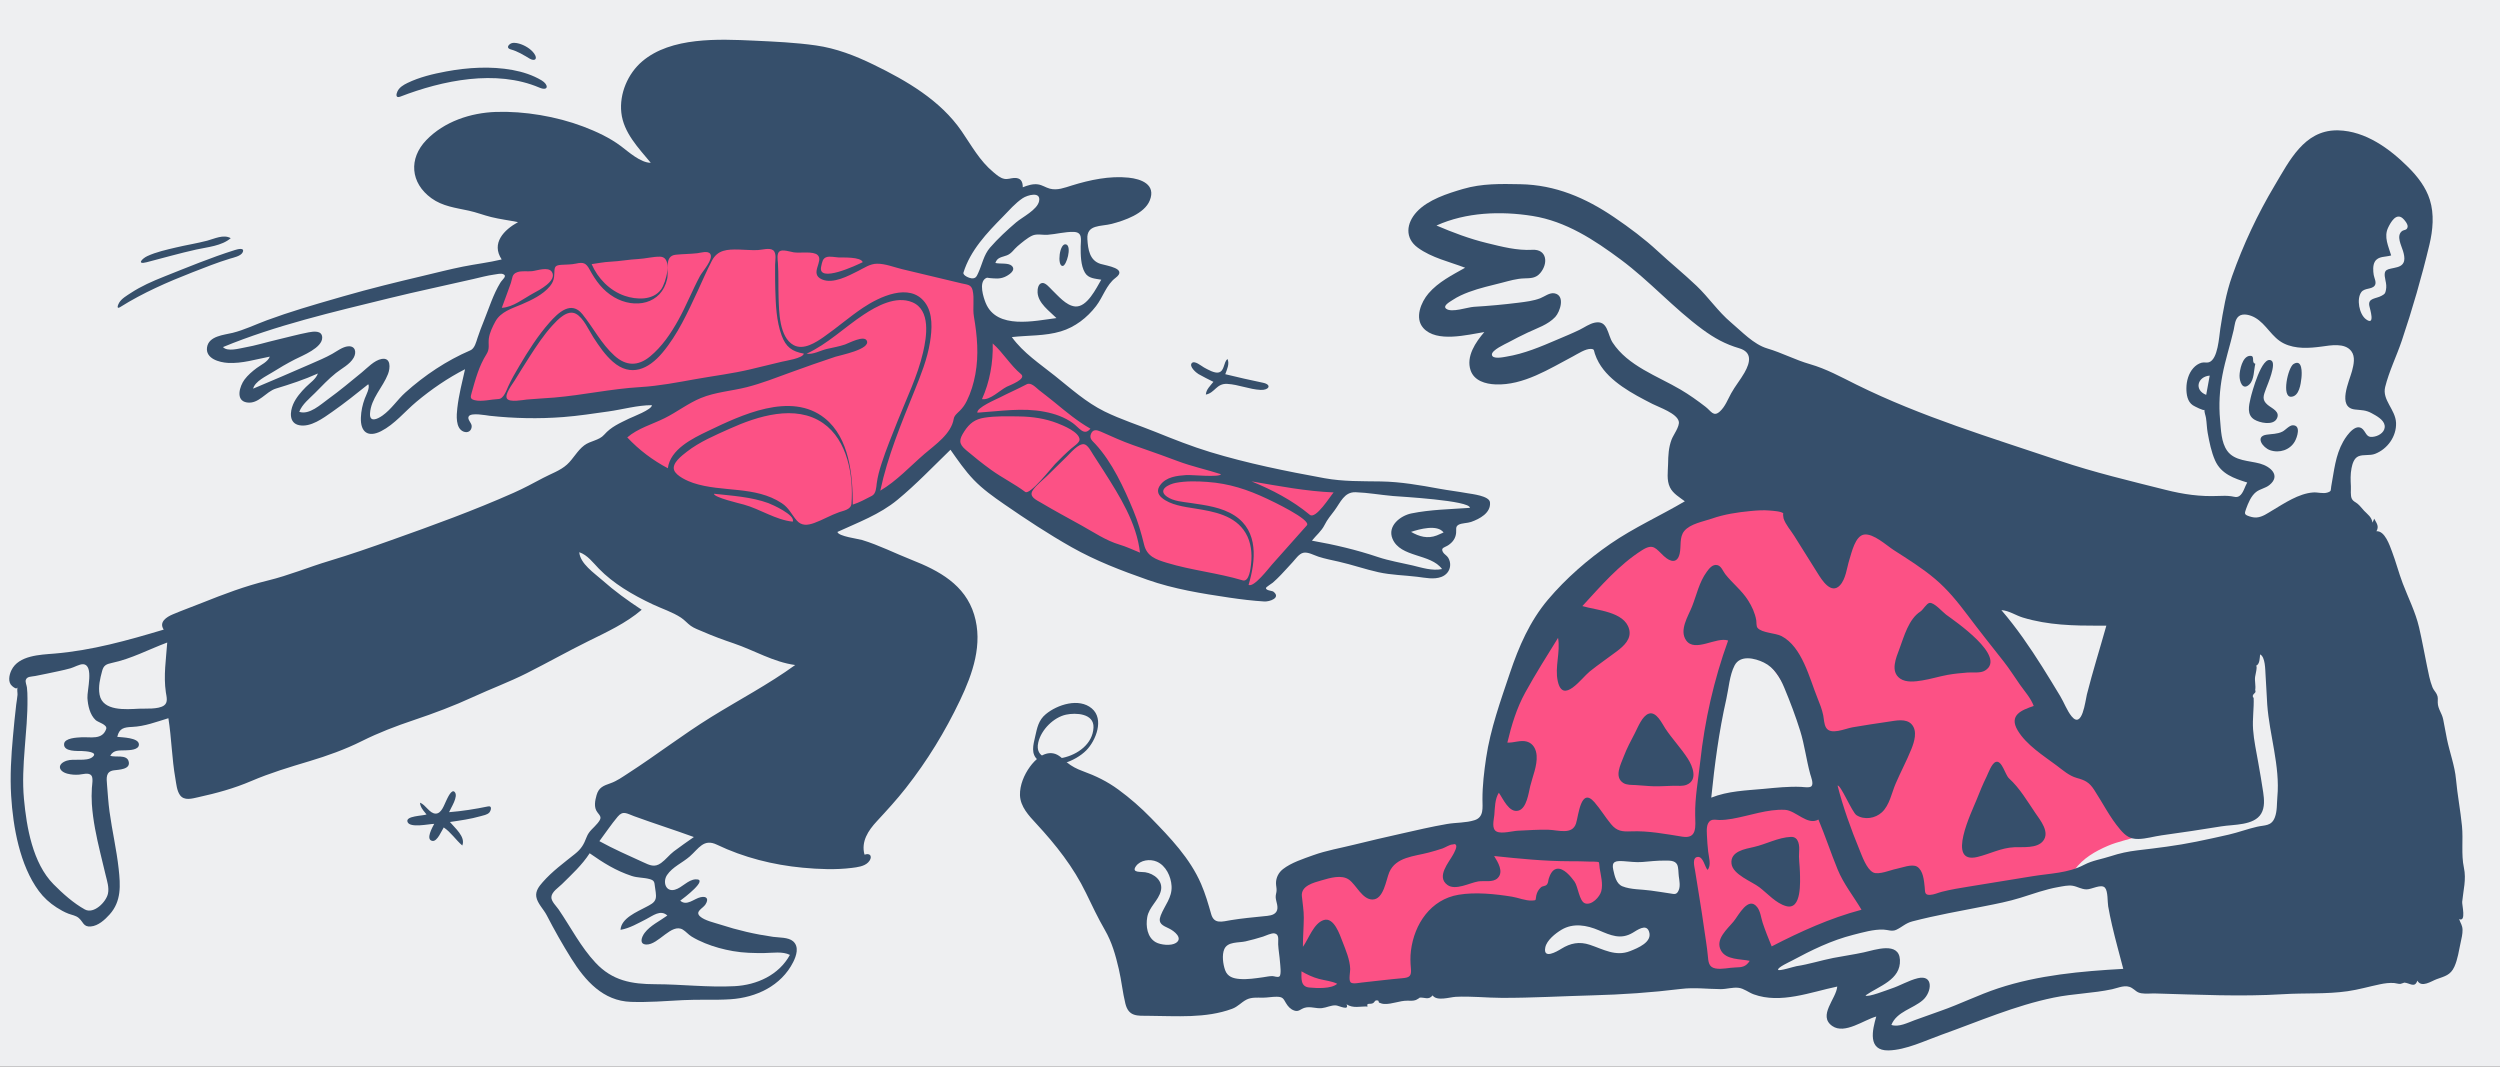 ﻿<?xml version="1.0" encoding="utf-8"?>
<svg id="SvgjsSvg1001" width="216" height="92.16" xmlns="http://www.w3.org/2000/svg" version="1.1" xmlns:xlink="http://www.w3.org/1999/xlink" xmlns:svgjs="http://svgjs.com/svgjs" viewBox="37.44 112.32 216 92.16">
  <rect x="37.44" y="112.32" width="216" height="92.16" fill="#333333" stroke="none"/>
  <defs id="SvgjsDefs1002"></defs>
  <g id="SvgjsG1008">
    <svg xmlns="http://www.w3.org/2000/svg" width="288" height="288" viewBox="0 0 3871 2367">
      <g fill="none" fill-rule="evenodd">
        <rect width="3871" height="2367" fill="#eeeff1" class="colorEDFFFB svgShape"></rect>
        <g transform="translate(424 627)" fill="#364f6b" class="color000 svgShape">
          <g transform="translate(0 .5)" fill="#364f6b" class="color000 svgShape">
            <path fill="#fc5185" d="M618.797,607.263 C627.833,572.117 636.348,536.207 649.755,502.431 C658.147,481.295 667.037,460.35 675.943,439.427 C677.178,436.523 677.7,433.723 680.104,432.277 C683.312,430.345 689.953,430.387 693.574,429.723 C745.014,420.285 796.99,413.081 849.137,409.029 C908.646,404.405 966.661,406.52 1025.544,416.221 C1075.902,424.517 1125.762,435.951 1175.078,449.044 C1182.328,450.967 1189.568,452.933 1196.792,454.953 C1200.158,455.895 1205.746,456.375 1208.68,458.34 C1214.953,462.539 1217.081,479.748 1219.431,487.039 C1222.581,496.81 1224.415,510.235 1230.487,518.548 C1239.528,530.922 1253.289,541.657 1264.495,551.943 C1303.605,587.846 1346.477,620.596 1396.987,638.346 C1475.128,665.805 1557.529,683.016 1638.476,700.031 C1640.361,700.427 1642.245,700.821 1644.129,701.212 C1623.174,724.425 1602.218,747.639 1581.263,770.853 C1569.448,783.939 1557.636,797.025 1545.823,810.111 C1539.749,816.84 1540.414,818.04 1531.824,816.166 C1488.78,806.771 1445.813,796.529 1403.55,784.044 C1382.831,777.925 1361.756,771.572 1342.479,761.66 C1315.948,748.017 1291.044,731.154 1266.806,713.833 C1245.139,698.348 1223.982,682.15 1203.206,665.492 C1199.109,662.209 1184.33,646.379 1179.537,647.411 C1175.403,648.301 1168.246,657.711 1165.219,660.452 C1157.212,667.703 1149.173,674.919 1141.084,682.076 C1128.211,693.463 1115.063,707.412 1100.026,715.982 C1084.181,725.016 1066.02,731.17 1049.296,738.363 C1039.967,742.374 1030.629,746.371 1021.289,750.357 C1018.849,751.397 1015.445,753.661 1012.815,753.718 C1005.029,753.882 993.725,747.553 986.504,745.087 C967.954,738.752 949.541,732.016 931.318,724.793 C892.408,709.371 849.646,692.615 817.623,664.862 C812.036,660.022 806.577,654.603 802.879,648.135 C801.598,645.892 799.691,642.769 799.56,640.122 C799.351,635.901 801.724,635.071 805.252,632.433 C823.467,618.814 843.106,606.945 862.421,594.977 C866.959,592.166 871.507,589.366 876.069,586.595 L650.385,604.725 C639.856,605.571 629.326,606.416 618.797,607.263" class="colorFF5678 svgShape"></path>
            <path fill="#364f6b" d="M954.856,177.397 C978.7,178.485 1003.144,179.593 1026.78,182.951 C1050.34,186.296 1072.327,194.852 1093.622,205.212 C1132.016,223.891 1171.26,246.597 1195.954,282.528 C1207.501,299.327 1216.919,316.917 1232.856,330.141 C1236.585,333.234 1240.649,336.951 1245.596,337.897 C1249.531,338.649 1253.001,337.056 1256.854,336.866 C1264.207,336.501 1266.993,340.379 1266.993,347.686 C1272.513,345.483 1278.523,343.488 1284.542,344.298 C1289.575,344.976 1293.576,348.011 1298.408,349.288 C1307.127,351.591 1315.662,348.146 1323.954,345.579 C1344.897,339.097 1367.903,334.188 1389.908,336.501 C1404.402,338.025 1421.965,344.312 1414.459,362.988 C1408.236,378.48 1384.961,386.321 1370.26,390.175 C1357.755,393.454 1340.942,390.528 1341.999,407.787 C1342.736,419.834 1344.559,432.757 1357.359,436.666 C1364.377,438.809 1389.242,442.002 1374.721,452.872 C1364,460.899 1360.256,475.028 1352.1,485.639 C1341.705,499.164 1327.613,510.099 1311.139,515.035 C1292.707,520.559 1273.201,519.499 1254.267,521.642 C1267.604,540.052 1286.858,552.714 1304.385,566.713 C1322.812,581.434 1340.591,597.52 1361.919,608.014 C1381.035,617.419 1401.688,623.95 1421.432,631.925 C1442.168,640.302 1463.052,648.581 1484.455,655.107 C1527.631,668.269 1573.047,677.463 1617.435,685.537 C1639.341,689.522 1660.819,688.937 1682.945,689.292 C1705.643,689.657 1728.326,693.638 1750.607,697.727 C1761.408,699.711 1772.313,700.961 1783.113,702.937 C1788.296,703.884 1808.811,705.974 1809.546,713.567 C1810.744,725.933 1797.373,732.865 1787.582,736.314 C1783.4,737.788 1776.666,737.573 1773.045,739.598 C1769.128,741.79 1770.657,745.016 1770.209,749.258 C1769.555,755.424 1766.257,759.861 1761.201,763.282 C1757.042,766.096 1752.028,765.985 1754.896,771.314 C1756.217,773.772 1759.525,775.319 1761.05,777.912 C1762.793,780.868 1763.596,784.111 1763.241,787.513 C1762.622,793.47 1758.688,798.015 1753.201,800.122 C1744.43,803.489 1734.137,801.106 1725.153,800.013 C1710.12,798.185 1694.867,798.001 1680.035,794.712 C1664.571,791.282 1649.523,785.996 1634.042,782.483 C1626.103,780.683 1618.148,779.173 1610.39,776.675 C1605.342,775.051 1598.046,770.833 1592.67,772.154 C1587.634,773.391 1583.698,779.474 1580.405,783.004 C1575.861,787.875 1571.461,792.878 1566.844,797.679 C1563.785,800.86 1560.646,803.975 1557.305,806.862 C1556.219,807.799 1549.511,811.902 1549.417,813.004 C1549.156,816.115 1556.478,816.061 1558.047,817.298 C1567.16,824.504 1553.466,829.063 1547.557,828.701 C1533.937,827.871 1520.247,826.199 1506.757,824.197 C1474.636,819.431 1442.608,814.285 1411.897,803.524 C1381.519,792.878 1351.877,781.555 1323.781,765.687 C1296.812,750.459 1270.727,733.241 1245.252,715.642 C1232.891,707.101 1220.445,698.253 1210.007,687.374 C1199.8,676.733 1191.479,664.517 1183.014,652.495 C1162.743,672.079 1143.234,692.673 1121.459,710.626 C1100.745,727.704 1075.843,736.828 1051.75,747.919 C1052.53,752.959 1076.079,755.978 1080.38,757.287 C1100.024,763.266 1118.873,772.86 1137.979,780.384 C1169.762,792.901 1199.92,809.19 1210.505,843.953 C1220.912,878.131 1208.841,912.536 1194.12,943.412 C1176.743,979.861 1156.106,1013.621 1131.155,1045.397 C1120.542,1058.915 1109.11,1071.36 1097.463,1083.947 C1087.526,1094.688 1079.007,1107.411 1083.171,1122.676 C1091.168,1120.177 1092.634,1126.417 1087.405,1131.701 C1082.758,1136.397 1074.725,1137.308 1068.521,1138.087 C1049.709,1140.446 1030.278,1139.612 1011.446,1137.858 C977.157,1134.664 942.792,1126.007 911.749,1111.112 C896.304,1103.701 890.715,1115.651 880.094,1124.906 C871.736,1132.185 860.229,1136.905 853.877,1146.326 C848.653,1154.077 852.063,1166.322 862.916,1163.418 C871.361,1161.158 878.145,1151.735 887.089,1151.372 C902.964,1150.728 873.012,1173.382 869.18,1176.148 C876.766,1182.935 885.368,1173.628 893.019,1172.075 C900.356,1170.584 902.405,1174.384 898.495,1180.501 C895.447,1185.271 885.87,1188.649 892.239,1194.452 C897.517,1199.258 909.217,1201.789 915.697,1203.896 C935.911,1210.47 956.021,1215.146 977.065,1218.149 C983.862,1219.118 994.756,1218.498 1000.266,1223.317 C1007.533,1229.673 1004.029,1240.206 1000.351,1247.488 C986.418,1275.069 957.448,1288.628 927.695,1290.613 C909.373,1291.834 890.878,1290.651 872.495,1291.641 C852.352,1292.725 832.164,1294.335 811.976,1293.669 C779.518,1292.6 758.87,1269.135 742.689,1243.332 C732.409,1226.937 722.935,1210.067 714.035,1192.888 C710.56,1186.178 703.279,1179.225 702.041,1171.684 C700.924,1164.895 705.254,1159.45 709.461,1154.647 C720.533,1142.008 733.853,1132.36 746.868,1121.915 C754.299,1115.953 757.156,1111.015 760.464,1102.336 C763.25,1095.031 768.606,1091.907 773.322,1086.078 C778.508,1079.665 776.879,1078.53 772.834,1073.29 C768.601,1067.802 770.264,1059.716 772.042,1053.507 C774.591,1044.598 780.061,1042.636 788.229,1039.765 C795.677,1037.15 801.991,1032.558 808.595,1028.298 C841.215,1007.258 871.95,983.45 904.973,962.996 C937.554,942.817 971.604,924.992 1002.699,902.475 C977.449,899.08 955.188,885.442 931.368,877.366 C919.145,873.222 907.038,868.796 895.211,863.609 C890.694,861.629 885.432,859.868 881.403,856.956 C877.354,854.029 874.243,850.179 870,847.41 C859.93,840.838 847.958,837.097 837.129,831.974 C825.433,826.441 813.89,820.394 803.023,813.353 C792.877,806.779 783.136,799.266 774.7,790.583 C767.98,783.666 761.445,774.652 751.93,771.475 C752.928,784.728 769.343,795.703 778.339,803.679 C792.936,816.622 808.111,827.62 824.428,838.309 C806.127,853.993 783.819,864.206 762.387,874.8 C738.289,886.71 714.866,899.913 690.864,912.008 C670.533,922.254 649.143,930.15 628.477,939.669 C606.181,949.941 583.233,958.555 559.97,966.369 C538.917,973.441 519.098,980.982 499.233,990.908 C479.922,1000.559 459.26,1007.939 438.601,1014.133 C415.39,1021.091 393.246,1027.71 370.922,1037.251 C350.793,1045.852 330.581,1051.35 309.277,1056.027 C302.241,1057.571 293.205,1060.406 288.276,1053.592 C284.541,1048.427 283.979,1040.464 282.907,1034.39 C278.8,1011.148 278.474,987.534 274.781,964.255 C260.758,968.488 247.476,973.695 232.682,974.366 C223.382,974.788 217.73,975.748 215.413,985.904 C220.793,986.512 240.016,986.778 240.535,994.4 C241.005,1001.275 229.374,1001.346 225.249,1001.535 C217.869,1001.87 211.18,1000.66 207.24,1007.886 C213.044,1010.03 225.912,1006.122 228.481,1013.929 C231.793,1024 216.755,1023.976 211.344,1024.787 C201.904,1026.202 202.874,1033.617 203.52,1041.543 C204.371,1051.973 205.016,1062.416 206.424,1072.792 C209.433,1094.963 214.586,1116.799 217.026,1139.052 C219.136,1158.293 220.319,1176.774 206.569,1192.107 C201.041,1198.273 193.355,1205.369 184.667,1206.102 C175.85,1206.846 176.01,1200.67 170.522,1196.123 C167.158,1193.338 162.703,1192.769 158.741,1191.266 C153.922,1189.44 149.246,1186.764 144.915,1183.992 C136.935,1178.882 129.959,1172.54 124.316,1164.918 C102.248,1135.093 94.359,1090.535 92.173,1054.373 C90.782,1031.379 92.169,1008.353 94.279,985.448 C95.415,973.111 96.558,960.768 98.051,948.469 C98.513,944.659 99.286,940.842 99.573,937.02 C99.737,934.832 98.682,930.409 99.799,928.311 C98.372,930.987 95.846,929.008 93.337,926.902 C88.157,922.55 89.752,914.194 92.522,908.475 C100.87,891.232 125.886,890.561 142.161,889.221 C185.907,885.617 227.468,873.885 269.349,861.352 C263.438,852.5 272.735,846.656 279.941,843.614 C291.054,838.923 302.529,834.798 313.746,830.318 C339.075,820.2 363.877,810.767 390.401,804.311 C414.427,798.465 437.674,788.758 461.378,781.643 C485.869,774.29 509.917,765.888 534.006,757.325 C581.716,740.365 629.47,723.036 675.771,702.463 C687.475,697.262 698.655,691.233 709.949,685.217 C719.125,680.331 729.893,676.747 737.672,669.689 C745.099,662.949 749.547,653.576 757.621,647.455 C764.891,641.943 774.838,641.867 780.862,635.019 C789.007,625.763 798.732,621.695 809.79,616.266 C813.342,614.522 836.727,605.712 836.252,600.711 C819.54,600.711 802.385,605.684 785.858,608 C768.378,610.449 750.912,613.173 733.304,614.527 C704.771,616.72 676.253,616.127 647.842,613.035 C643.597,612.573 626.565,609.076 623.628,613.63 C621.39,617.101 626.954,621.233 627.009,624.962 C627.092,630.434 622.682,633.369 617.688,631.469 C607.966,627.771 609.391,612.101 610.299,604.148 C612.037,588.937 615.903,573.865 619.282,558.961 C599.224,569.173 580.177,582.283 562.905,596.692 C549.525,607.851 537.444,622.983 521.743,630.939 C506.669,638.581 497.706,632.062 498.323,615.24 C498.607,607.533 500.168,600.219 502.837,593.041 C504.097,589.649 509.277,580.05 506.851,576.437 C493.073,587.425 479.387,598.442 464.925,608.529 C454.701,615.66 439.879,626.781 426.53,623.952 C414.742,621.453 415.895,608.477 419.632,599.736 C422.873,592.154 428.697,585.417 434.47,579.626 C439.243,574.84 446.029,570.551 448.418,563.916 C432.585,571.034 416.282,576.42 399.695,581.421 C387.899,584.978 379.654,599.748 365.937,597.565 C352.206,595.381 357.674,578.409 363.154,571.028 C366.99,565.866 372.295,561.319 377.442,557.503 C382.46,553.781 390.095,550.538 392.565,544.344 C376.524,547.356 360.396,552.591 343.89,551.626 C334.088,551.052 317.725,546.771 319.66,533.592 C321.619,520.246 339.386,519.224 349.377,516.735 C362.999,513.34 376.034,506.967 389.179,502.106 C415.694,492.299 442.727,484.434 469.857,476.617 L478.427,474.148 C509.05,465.32 539.846,457.802 570.849,450.468 C586.173,446.843 601.443,442.889 616.887,439.797 C631.829,436.804 647.01,435.071 661.838,431.495 C649.341,412.628 664.473,397.124 680.813,388.146 C670.45,386.05 659.911,384.789 649.637,382.248 C640.863,380.079 632.406,376.746 623.568,374.827 C608.377,371.528 593.206,369.794 580.239,360.385 C555.733,342.605 553.649,314.31 574.298,292.9 C595.136,271.291 625.721,261.173 655.155,260.168 C688.101,259.043 725.586,265.431 756.414,277.098 C771.558,282.83 787.326,290.117 800.308,299.879 C809.138,306.519 823.102,319.241 834.955,319.241 C820.759,302.07 803.338,284.313 800.775,261.057 C798.347,239.039 808.332,215.636 825.087,201.395 C858.565,172.947 913.812,175.522 954.856,177.397 Z M763.991,1121.076 C755.253,1134.669 743.168,1145.706 731.758,1156.987 C727.822,1160.878 719.923,1165.829 719.542,1171.924 C719.234,1176.9 725.338,1182.498 728.004,1186.408 C742.099,1207.09 753.706,1229.932 770.924,1248.3 C790.386,1269.058 812.596,1273.093 840.155,1273.152 C870.753,1273.22 901.759,1277.048 932.304,1275.434 C958.179,1274.068 983.684,1262.543 996.551,1239.117 C988.168,1234.796 976.241,1236.856 967.157,1236.953 C954.769,1237.083 942.678,1236.859 930.441,1234.706 C919.349,1232.753 908.387,1229.823 897.955,1225.545 C892.557,1223.33 887.218,1220.799 882.248,1217.723 C878.608,1215.472 875.872,1212.025 872.296,1209.816 C859.11,1201.671 843.881,1227.567 829.786,1227.069 C821.153,1226.766 824.278,1218.272 827.871,1213.521 C834.356,1204.941 845.667,1199.646 854.208,1193.391 C846.257,1186.07 837.272,1193.748 829.702,1197.573 C820.236,1202.356 810.403,1208.227 799.827,1210.024 C800.619,1196.391 819.159,1189.084 829.387,1183.538 C833.939,1181.071 839.643,1178.782 840.764,1173.354 C841.606,1169.273 840.163,1163.469 839.736,1159.347 C839.195,1154.107 838.793,1152.434 833.215,1150.956 C826.451,1149.163 819.638,1149.682 812.861,1147.445 C794.315,1141.319 779.887,1132.225 763.991,1121.076 Z M161.237,906.243 C156.708,907.499 152.132,908.586 147.532,909.557 C138.427,911.478 129.31,913.474 120.174,915.217 C115.592,916.091 110.503,915.537 109.153,919.911 C108.459,922.154 110.206,926.185 110.505,928.514 C111.043,932.714 111.078,936.973 111.128,941.205 C111.606,980.183 103.459,1018.938 107.046,1057.913 C110.076,1090.853 117.167,1132.507 141.359,1157.039 C151.8,1167.627 164.646,1179.127 177.794,1186.363 C188.1,1192.034 202.498,1177.801 204.603,1167.947 C206.111,1160.885 203.595,1153.434 201.957,1146.626 C199.857,1137.904 197.73,1129.186 195.65,1120.459 C191.209,1101.832 187.172,1083.03 185.896,1063.881 C185.477,1057.59 185.567,1051.529 185.922,1045.266 C186.114,1041.864 187.716,1033.667 185.337,1030.754 C182.26,1026.986 175.231,1029.448 171.069,1029.769 C166.506,1030.123 162.051,1029.85 157.593,1028.686 C146.98,1025.911 145.121,1017.474 156.708,1013.566 C164.799,1010.838 179.587,1014.791 186.384,1009.54 C194.371,1003.37 178.23,1002.524 174.461,1002.363 C169.442,1002.15 152.795,1003.464 153.646,994.106 C154.274,987.171 168.604,986.709 173.618,986.414 C184.329,985.785 197.882,989.797 202.511,976.88 C204.367,971.705 193.195,969.077 190.392,966.511 C183.58,960.274 181.346,949.581 180.761,940.819 C180.185,932.205 188.663,902.34 175.746,901.55 C171.779,901.308 165.186,905.147 161.237,906.243 Z M796.548,1078.596 C788.946,1087.65 782.375,1097.567 775.295,1107.03 C791.901,1116.196 808.887,1123.567 826.059,1131.449 C833.868,1135.033 839.342,1137.875 846.899,1132.44 C852.321,1128.542 856.386,1123.002 861.677,1118.947 C869.281,1113.124 877.228,1107.786 885.023,1102.234 C862.021,1093.84 838.668,1086.474 815.673,1078.062 C807.074,1074.915 802.757,1071.198 796.548,1078.596 Z M607.151,1049.837 C612.069,1054.825 602.6,1068.647 600.735,1073.377 C615.987,1072.167 631.111,1069.762 646.088,1066.666 C651.189,1065.613 649.308,1071.824 647.4,1073.871 C645.041,1076.407 640.32,1077.174 637.165,1078.078 C625.556,1081.405 613.649,1083.008 601.736,1084.784 C607.188,1091.493 620.305,1101.989 616.082,1112.078 C608.463,1105.513 602.985,1096.773 594.558,1091.095 C592.123,1094.729 587.072,1107.546 581.536,1106.761 C572.845,1105.528 581.65,1090.551 583.467,1086.945 C577.614,1086.945 555.624,1092.081 552.556,1084.876 C549.416,1077.505 570.637,1077.743 574.561,1076.002 L573.829,1075.109 L573.095,1074.224 C570.161,1070.687 567.344,1067.2 566.947,1062.344 C573.509,1064.605 577.891,1074.889 585.102,1075.037 C591.941,1075.179 594.993,1064.902 597.43,1060.035 C598.815,1057.268 603.52,1046.153 607.151,1049.837 Z M1347.138,952.9 C1361.843,965.305 1351.854,990.324 1340.727,1001.572 C1328.261,1014.173 1300.509,1025.748 1284.709,1012.903 C1276.059,1005.873 1279.18,995.147 1281.312,985.796 C1283.678,975.403 1285.152,966.643 1293.757,959.512 C1307.144,948.417 1332.221,940.316 1347.138,952.9 Z M1317.291,960.108 C1302.946,963.159 1288.409,977.494 1284.999,992.269 C1280.527,1011.643 1300.636,1013.059 1313.883,1010.147 C1330.548,1006.485 1348.253,994.262 1349.103,975.091 C1349.835,958.546 1328.437,957.738 1317.291,960.108 Z M273.422,876.347 C251.94,884.343 231.748,895.285 209.21,900.03 C202.331,901.477 199.507,903.062 197.806,909.47 C195.424,918.44 193.166,927.531 194.867,936.902 C198.398,956.359 225.47,953.975 240.504,953.213 C248.222,952.82 263.066,954.231 269.762,949.414 C274.654,945.897 272.601,939.3 271.839,934.165 C268.988,914.966 272.098,895.533 273.422,876.347 Z M1444.632,690.928 C1436.723,692.419 1423.05,698.867 1434.389,706.95 C1441.954,712.34 1453.213,712.995 1462.1,714.326 C1479.461,716.928 1497.993,719.175 1513.058,728.97 C1540.973,747.119 1537.553,781.369 1529.204,809.399 C1535.217,812.941 1552.882,789.78 1556.21,786.014 C1569.707,770.735 1583.26,755.503 1596.867,740.321 C1602.692,733.828 1554.947,711.401 1550.656,709.381 C1527.975,698.709 1506.804,691.681 1481.363,689.85 C1469.299,688.981 1456.572,688.677 1444.632,690.928 Z M1346.159,634.118 C1343.99,639.583 1347.788,642.06 1351.275,645.836 C1370.78,666.938 1384.513,696.807 1395.373,723.004 C1400.788,736.068 1404.58,749.24 1407.933,762.927 C1411.224,776.356 1421.673,779.945 1434.194,783.757 C1463.035,792.538 1493.395,795.478 1522.338,804.151 C1530.092,806.475 1531.613,789.423 1532.1,785.098 C1533.485,772.794 1532.198,759.953 1525.734,749.108 C1513.514,728.605 1489.017,724.247 1467.164,720.754 C1454.668,718.758 1438.203,716.696 1428.313,708.151 C1423.35,703.861 1422.647,698.941 1426.518,693.613 C1433.576,683.893 1446.005,682.645 1457.109,681.852 C1462.517,681.466 1496.004,684.852 1497.097,680.888 C1480.425,675.455 1463.311,671.871 1446.882,665.656 C1434.066,660.807 1421.148,656.228 1408.216,651.69 L1395.282,647.156 C1382.13,642.543 1370.089,636.932 1357.469,631.377 C1352.729,629.293 1348.381,628.519 1346.159,634.118 Z M1628.981,723.033 C1624.806,728.65 1620.664,733.365 1617.533,739.676 C1613.88,747.038 1607.822,751.734 1602.756,758.055 C1629.063,762.698 1654.157,768.595 1679.502,777.1 C1692.516,781.467 1705.958,783.625 1719.269,786.753 C1730.435,789.376 1742.335,793.445 1753.897,791.038 C1740.728,772.887 1705.605,777.906 1696.359,755.922 C1690.067,740.968 1705.529,729.04 1718.176,726.443 C1740.261,721.911 1763.804,721.562 1786.236,719.947 C1786.472,711.363 1705.043,706.918 1696.992,706.223 C1682.695,704.985 1667.776,702.305 1653.507,701.81 C1640.263,701.35 1635.934,713.683 1628.981,723.033 Z M1318.255,660.249 C1310.411,667.832 1302.734,675.581 1294.897,683.174 C1289.746,688.166 1282.768,693.483 1278.707,699.431 C1273.523,707.024 1282.603,710.675 1288.654,714.269 C1303.929,723.342 1319.714,731.811 1335.256,740.442 C1349.219,748.196 1363.74,758.066 1379.153,762.601 C1387.395,765.026 1395.136,768.793 1403.086,771.977 C1399.25,737.548 1379.487,706.278 1361.261,677.576 C1357.076,670.985 1352.753,664.486 1348.569,657.897 C1346.46,654.58 1342.547,646.751 1338.127,646.075 C1331.594,645.075 1322.216,656.419 1318.255,660.249 Z M1717.881,747.875 C1727.435,753.349 1737.012,756.132 1747.788,751.995 C1750.438,750.914 1753.064,749.769 1755.656,748.565 C1748.476,738.77 1727.238,744.739 1717.881,747.875 Z M926.586,628.06 C909.65,635.697 891.535,643.305 876.807,654.827 C871.37,659.081 859.22,668.016 862.064,676.12 C864.497,683.059 877.946,688.969 884.331,691.084 C917.927,702.207 956.164,694.115 987.098,714.528 C995.47,720.052 998.199,727.272 1004.418,734.536 C1010.042,741.105 1017.159,740.289 1024.718,737.564 C1034.643,733.984 1043.788,728.501 1053.752,724.988 C1058.847,723.191 1067.504,722 1068.034,715.123 C1070.526,682.709 1063.612,641.413 1035.046,621.58 C1002.978,599.316 958.74,613.562 926.586,628.06 Z M908.424,703.597 C907.604,707.706 939.391,715.147 942.843,716.099 C962.036,721.387 979.967,733.96 999.849,735.987 C1003.306,728.276 975.767,715.998 971.411,714.415 C951.537,707.195 929.296,705.886 908.424,703.597 Z M1532.601,689.201 C1556.699,699.078 1580.056,711.173 1600.256,727.99 C1607.223,733.789 1624.149,706.266 1627.939,702.046 C1595.843,700.712 1564.213,694.587 1532.601,689.201 Z M1082.208,495.589 C1059.868,510.351 1040.412,529.653 1015.885,540.969 C1023.56,542.178 1031.939,537.208 1039.267,535.465 C1046.405,533.768 1053.623,532.648 1060.572,530.245 C1064.84,528.769 1082.466,519.239 1085.774,525.698 C1090.943,535.787 1054.54,542.768 1049.365,544.489 C1031.885,550.299 1014.521,556.385 997.221,562.708 C980.464,568.833 963.719,575.423 946.403,579.821 C928.817,584.288 910.169,585.44 893.262,592.377 C878.311,598.512 865.461,608.665 851.041,615.83 C836.577,623.016 820.14,627.461 807.674,638.154 C821.23,652.624 837.26,664.742 854.799,673.966 C857.608,651.899 883.466,639.335 901.156,630.853 C939.724,612.361 997.645,584.477 1036.954,615.813 C1065.684,638.715 1069.576,682.172 1069.576,716.193 C1077.358,713.714 1084.464,709.772 1091.692,706.05 C1096.698,703.471 1096.755,696.29 1097.385,691.495 C1098.416,683.641 1100.539,676.036 1102.978,668.501 C1108.371,651.836 1115.123,635.575 1121.558,619.294 C1131.972,592.957 1144.807,566.982 1151.207,539.274 C1155.384,521.191 1160.353,490.11 1138.556,481.134 C1119.699,473.37 1097.519,485.472 1082.208,495.589 Z M984.648,421.987 C981.005,424.429 982.365,431.754 982.613,435.43 C983.517,448.794 982.951,462.214 983.397,475.603 C983.941,491.917 984.061,521.832 1000.879,530.979 C1012.382,537.235 1026.689,527.861 1035.868,521.477 C1051.4,510.68 1065.649,498.141 1081.397,487.601 C1100.065,475.105 1135.438,457.819 1153.302,481.326 C1162.97,494.049 1161.614,513.006 1159.202,527.809 C1156.019,547.339 1148.582,565.863 1141.193,584.114 C1125.932,621.803 1110.004,660.104 1101.518,699.998 C1120.867,688.495 1135.915,671.917 1152.802,657.353 C1165.319,646.558 1183.909,634.161 1186.798,616.568 C1187.451,612.595 1191.297,609.764 1193.942,607.106 C1197.384,603.647 1199.809,600.142 1201.99,595.73 C1206.803,585.982 1209.932,575.453 1211.903,564.786 C1216.039,542.408 1214.068,520.132 1210.254,497.885 C1208.529,487.824 1211.061,477.029 1208.716,467.222 C1207.087,460.413 1202.284,460.816 1195.892,459.267 C1172.876,453.69 1149.816,448.282 1126.786,442.756 C1117.432,440.51 1107.26,436.298 1097.548,436.438 C1089.576,436.554 1082.88,441.308 1075.999,444.752 C1064.704,450.405 1046.748,460.297 1033.777,454.674 C1018.662,448.123 1036.276,433.33 1028.696,426.332 C1023.5,421.534 1007.967,424.411 1000.922,423.219 C997.059,422.567 988.19,419.613 984.648,421.987 Z M1222.494,615.247 C1211.502,616.98 1205.137,621.749 1199.083,631.107 C1192.931,640.618 1192.198,645.327 1200.971,652.77 C1210.432,660.796 1220.33,668.724 1230.374,675.952 C1243.104,685.114 1257.227,692.05 1269.809,701.436 C1275.319,705.546 1300.329,673.321 1304.669,668.902 C1310.656,662.806 1316.799,656.693 1323.223,651.081 C1325.57,649.031 1332.928,644.276 1332.931,640.788 C1332.94,631.973 1313.397,624.086 1307.109,621.659 C1293.019,616.224 1278.248,614.03 1263.236,613.802 C1249.929,613.602 1235.676,613.167 1222.494,615.247 Z M1271.478,576.469 C1261.159,581.95 1250.379,586.569 1239.994,591.936 C1236.31,593.839 1213.079,603.6 1214.252,609.435 C1240.394,607.778 1266.421,603.353 1292.481,608.415 C1304.184,610.689 1315.336,614.501 1325.116,621.534 C1332.522,626.857 1338.169,637.088 1345.523,627.983 C1330.509,619.472 1316.988,608.192 1303.673,597.239 C1297.847,592.444 1291.85,587.935 1285.935,583.27 C1282.417,580.497 1276.615,573.743 1271.478,576.469 Z M653.117,449.042 C644.939,450.191 636.968,452.358 628.936,454.218 C596.399,461.757 563.739,468.525 531.288,476.502 C466.561,492.412 399.898,507.754 338.179,533.243 C343.368,538.981 357.12,534.824 363.56,533.699 C376.167,531.496 388.401,527.646 400.856,524.74 C413.038,521.9 425.265,518.511 437.547,516.143 C443.204,515.052 453.183,513.616 453.411,522.099 C453.734,534.127 430.374,543.12 421.8,547.517 C412.632,552.218 403.755,557.413 395.027,562.879 C388.128,567.201 375.403,572.961 373.165,581.55 C395.556,572.062 417.961,562.612 440.213,552.803 C448.595,549.108 457.088,545.627 465.068,541.119 C470.388,538.113 477.236,532.838 483.536,532.364 C492.067,531.722 493.481,539.47 489.886,545.722 C485.389,553.547 476.106,557.962 469.279,563.439 C460.575,570.422 452.872,578.66 445.036,586.565 C438.53,593.126 430.153,599.586 426.758,608.457 C438.452,612.369 451.74,599.829 460.333,593.631 C473.837,583.889 486.415,573.294 499.299,562.767 C505.889,557.382 513.746,548.66 522.42,547.053 C533.414,545.014 532.503,557.585 529.837,564.515 C523.879,580.005 509.929,592.919 508.932,610.381 C508.319,621.132 517.421,617.039 523.495,612.728 C533.723,605.465 540.645,594.399 549.928,586.07 C572.28,566.01 597.868,548.898 625.518,537.015 C630.467,534.888 632.247,527.253 633.752,522.664 C635.997,515.815 638.58,509.175 641.279,502.481 C647.192,487.818 652.041,471.97 660.326,458.425 C662.636,454.647 668.598,450.797 663.666,448.575 C660.986,447.369 655.885,448.653 653.117,449.042 Z M889.16,424.238 C880.784,425.216 872.307,425.126 863.916,426.012 C850.22,427.456 856.194,444.12 853.988,454.161 C847.492,483.72 816.169,489.302 792.434,475.357 C779.081,467.51 771.063,456.264 763.883,443.108 C759.79,435.608 756.74,434.401 748.271,436.278 C742.459,437.567 737.17,437.294 731.258,437.722 C723.817,438.262 723.168,439.84 723.016,446.922 C722.883,453.212 721.978,457.57 717.791,462.665 C709.812,472.371 696.432,478.761 685.034,483.638 C673.616,488.525 660.681,492.157 654.409,503.708 C651.248,509.532 647.861,516.484 646.946,523.104 C645.946,530.336 648.399,534.823 644.183,541.494 C635.418,555.364 631.4,570.52 626.97,586.282 C625.525,591.417 624.954,593.53 630.558,594.941 C638.598,596.968 650.017,593.893 658.268,593.57 C664.153,593.339 667.591,582.958 669.505,578.751 C673.225,570.572 677.785,562.828 682.353,555.087 C692.704,537.551 703.772,520.132 717.293,504.81 C727.499,493.246 742.565,478.85 755.632,495.101 C768.368,510.936 777.546,529.485 792.863,543.289 C806.334,555.431 820.214,555.625 834.185,544.118 C847.94,532.789 858.393,517.333 866.942,501.911 C876.188,485.235 883.16,467.431 892.17,450.654 C894.994,445.396 908.037,431.171 904.063,425.078 C901.38,420.963 892.927,423.799 889.16,424.238 Z M959.304,420.6 C951.931,420.949 944.513,420.12 937.14,419.973 C923.796,419.709 912.637,420.176 905.936,432.966 C900.021,444.253 894.983,456.262 889.585,467.819 C877.858,492.928 866.353,518.62 848.35,539.986 C832.4,558.915 811.793,568.451 791.044,550.369 C781.844,542.351 774.855,532.007 768.253,521.839 C762.96,513.688 756.921,499.343 748.053,494.591 C738.167,489.293 726.848,501.445 720.805,508.04 C710.644,519.126 702.151,532.164 693.995,544.753 C688.08,553.884 682.415,563.207 676.666,572.446 C674.336,576.192 664.843,588.445 668.003,593.111 C671.171,597.79 686.635,594.592 691.11,594.164 C701.793,593.144 712.463,592.777 723.152,591.856 C756.4,588.996 789.155,581.689 822.487,579.739 C844.444,578.452 866.08,574.207 887.693,570.35 C908.709,566.6 929.86,564.041 950.651,559.085 C962.876,556.171 975.123,553.253 987.324,550.23 C991.546,549.184 1011.5,546.333 1012.74,540.844 C999,538.445 991.786,533.114 986.914,519.705 C980.812,502.912 980.103,484.196 979.582,466.502 C979.382,459.695 979.35,452.885 979.345,446.076 L979.345,437.905 C979.343,433.022 981.452,424.16 977.052,420.772 C972.979,417.638 964.023,420.375 959.304,420.6 Z M1232.07,529.047 C1232.646,551.175 1228.692,573.478 1219.605,593.695 C1229.11,595.218 1240.416,583.289 1248.39,579.293 C1251.462,577.753 1271.799,570.361 1264.989,564.709 C1252.46,554.315 1244.247,539.793 1232.07,529.047 Z M1504.651,547.042 C1507.439,552.544 1503.995,559.528 1502.13,564.748 C1516.635,568.234 1531.08,571.659 1545.694,574.618 C1556.708,576.848 1552.866,583.456 1543.306,583 C1530.01,582.367 1517.639,576.733 1504.408,576.001 C1491.805,575.304 1490.322,586.31 1479.577,588.43 C1479.942,582.374 1484.839,578.168 1488.357,573.626 C1482.558,570.65 1476.634,567.883 1471.009,564.604 C1468.095,562.906 1460.046,555.783 1463.145,551.999 C1466.274,548.18 1474.477,555.338 1477.397,556.914 C1481.547,559.156 1489.831,564.096 1494.713,562.679 C1501.401,560.737 1500.009,551.134 1504.651,547.042 Z M1295.658,402.862 C1289.774,403.271 1283.373,401.291 1277.8,403.881 C1272.243,406.464 1265.611,412.12 1260.964,416.042 C1256.464,419.839 1254.227,424.449 1248.632,426.69 C1243.045,428.931 1237.32,428.733 1235.167,435.567 C1240.236,436.958 1250.187,435.113 1254.158,438.841 C1259.932,444.265 1249.856,450.233 1245.676,451.941 C1239.68,454.388 1234.777,453.594 1228.648,453.135 C1225.981,452.937 1226.005,452.116 1223.82,453.437 C1215.717,458.337 1221.324,475.765 1223.953,482.123 C1236.812,513.242 1280.753,502.763 1306.094,499.576 C1298.03,491.45 1284.823,482.486 1284.158,469.724 C1283.959,465.923 1284.901,459.131 1289.779,458.815 C1293.68,458.563 1298.359,464.456 1300.788,466.779 C1307.988,473.663 1317.303,485.08 1327.716,486.068 C1341.634,487.389 1352.342,464.839 1358.115,455.004 C1351.021,453.67 1343.247,453.749 1339.124,446.786 C1334.221,438.511 1334.135,425.832 1334.221,416.515 C1334.295,408.582 1336.823,399.903 1326.221,399.514 C1316.455,399.156 1305.519,402.179 1295.658,402.862 Z M361.038,423.209 C359.01,427.634 350.198,429.369 346.329,430.552 C331.613,435.048 317.243,440.759 302.896,446.36 C273.93,457.67 245.282,470.162 218.833,486.783 C213.89,489.891 216.312,483.897 217.596,481.735 C220.474,476.888 226.521,473.46 231.038,470.491 C243.261,462.456 256.207,456.811 269.722,451.436 C296.766,440.682 324.221,429.279 351.956,420.568 C355.173,419.558 363.763,417.264 361.038,423.209 Z M696.968,445.122 C691.591,445.677 685.293,444.455 680.122,446.21 C673.384,448.497 674.495,453.124 672.501,458.814 C669.119,468.473 665.498,478.051 661.969,487.659 C675.034,487.049 687.547,476.704 698.619,470.748 C704.888,467.378 726.679,456.189 720.109,445.946 C715.948,439.463 702.938,444.502 696.968,445.122 Z M845.661,428.282 C837.57,428.137 828.675,430.586 820.487,430.993 C809.509,431.539 798.697,433.628 787.733,434.133 C780.519,434.466 773.437,435.949 766.301,436.921 C773.4,453.375 787.259,467.767 804.673,473.728 C818.411,478.429 837.637,479.228 847.023,466.217 C852.424,458.733 861.245,428.564 845.661,428.282 Z M1266.931,360.315 C1258.11,366.178 1251.038,374.578 1243.669,382.072 C1225.211,400.843 1206.11,420.939 1198.118,446.67 C1197.022,450.194 1205.344,453.309 1207.596,453.446 C1212.356,453.733 1213.325,451.332 1215.194,447.308 C1219.819,437.347 1221.591,426.218 1228.99,417.724 C1238.007,407.368 1248.864,397.271 1259.329,388.374 C1266.442,382.329 1283.871,373.816 1285.916,363.821 C1288.333,352.005 1272.273,356.766 1266.931,360.315 Z M1039.371,428.689 C1034.383,430.14 1033.985,434.758 1032.845,439.733 C1028.26,459.722 1074.638,437.913 1081.095,434.645 C1078.948,428.228 1057.811,429.398 1052.916,429.146 C1049.104,428.952 1043.055,427.616 1039.371,428.689 Z M1313.328,439.071 C1306.455,439.336 1309.624,411.256 1317.436,414.08 C1324.136,416.504 1317.733,438.899 1313.328,439.071 Z M347.174,406.785 C336.651,415.871 320.129,417.089 307.045,420.006 C287.765,424.303 268.654,429.781 249.53,434.723 C237.454,437.845 244.252,430.402 250.299,427.606 C260.695,422.797 272.465,420.234 283.576,417.589 C295.605,414.725 307.898,412.812 319.859,409.688 C328.141,407.523 338.823,401.986 347.174,406.785 Z M674.558,211.501 C686.253,213.649 697.927,217.391 708.179,223.519 C716.666,228.593 716.33,236.486 705.57,231.906 C655.382,210.537 593.106,223.481 544.097,242.403 C538.69,244.49 539.092,239.937 540.727,236.428 C542.977,231.593 547.786,228.787 552.402,226.542 C566.273,219.795 582.263,215.98 597.345,213.177 C622.48,208.505 649.305,206.864 674.558,211.501 Z M681.893,180.808 C688.269,182.538 695.596,186.83 699.496,192.274 C704.062,198.645 700.431,201.902 694.097,198.155 C687.027,193.973 680.564,189.803 672.45,187.595 C668.167,186.43 668.34,183.743 671.417,181.384 C674.296,179.175 678.767,179.959 681.893,180.808 Z" class="color000 svgShape"></path>
          </g>
          <g transform="translate(1181 125.5)" fill="#364f6b" class="color000 svgShape">
            <path fill="#fc5185" d="M938.843,584.531 C1006.056,579.183 1070.181,604.239 1123.901,643.292 C1193.138,693.625 1251.821,765.608 1291.543,841.458 C1295.768,844.713 1299.931,848.051 1304.065,851.419 C1326.172,869.436 1347.771,888.465 1366.916,909.645 C1377.604,921.468 1405.639,950.216 1393.468,968.35 C1390.885,972.2 1386.643,974.41 1382.395,975.934 C1370.483,980.201 1358.065,982.362 1346.317,987.354 C1331.815,993.514 1316.777,1002.14 1307.486,1015.293 C1304.843,1019.034 1304.155,1023.448 1300.602,1025.096 C1296.835,1026.845 1289.733,1026.163 1285.616,1026.566 C1277.339,1027.38 1269.061,1028.191 1260.783,1029.001 C1241.336,1030.908 1221.007,1031.119 1201.983,1035.817 L1114.465,1057.435 C1096.564,1061.856 1075.991,1064.292 1059.016,1071.559 C1033.685,1082.404 1009.517,1098.283 985.278,1111.369 C973.559,1117.696 961.838,1124.024 950.116,1130.351 C944.393,1133.443 940.475,1133.484 933.767,1134.001 L885.36,1137.726 C877.552,1138.327 873.803,1141.472 872.779,1133.655 L861.528,1047.716 L855.581,1002.272 C855.226,999.569 855.331,986.181 853.116,984.565 C851.728,983.552 843.579,985.733 842.072,985.918 L820.101,988.61 C804.276,990.548 788.454,992.486 772.63,994.424 C771.345,994.581 764.231,994.5 763.432,995.551 C762.497,996.783 764.276,1003.848 764.436,1005.368 C766.114,1021.326 767.794,1037.284 769.473,1053.242 C769.669,1055.092 771.915,1063.673 770.732,1065.192 C769.908,1066.247 763.947,1066.374 762.736,1066.572 C747.471,1069.065 732.208,1071.557 716.943,1074.051 C706.012,1075.836 691.726,1075.746 681.391,1079.858 C675.457,1082.219 669.586,1088.256 664.459,1092.03 L590.013,1146.831 C578.721,1155.141 563.503,1153.025 549.753,1154.072 L391.138,1166.161 C391.269,1161.22 391.402,1156.278 391.533,1151.335 C392.231,1125.162 392.928,1098.988 393.626,1072.815 L394.539,1038.581 C394.597,1036.415 393.732,1030.075 395.147,1028.474 C397.029,1026.349 405.438,1025.427 408.049,1024.653 C416.803,1022.06 425.557,1019.469 434.31,1016.878 C459.991,1009.273 485.67,1001.669 511.35,994.066 C536.731,986.551 562.109,979.035 587.489,971.52 C596.174,968.949 604.856,966.377 613.539,963.806 C615.545,963.212 622.552,962.422 623.946,960.725 C625.703,958.587 624.917,949.466 625.198,946.756 C626.576,933.531 628.54,920.366 630.932,907.29 C648.187,812.965 688.515,717.153 763.29,654.227 C812.718,612.63 874.72,589.633 938.843,584.531 Z M950.697,773.686 C944.044,765.87 932.866,753.121 921.11,755.237 C911.557,756.958 906.351,768.805 903.021,776.682 C889.636,808.338 885.484,844.625 881.322,878.457 C878.71,899.685 876.609,921.007 875.265,942.354 C922.945,938.685 970.625,935.016 1018.305,931.347 C1016.054,916.148 1014.25,900.81 1011.541,885.685 C1010.183,878.104 1006.427,871.278 1003.216,864.275 C988.854,832.95 973.177,800.089 950.697,773.686 Z" class="colorFF5678 svgShape"></path>
            <path fill="#364f6b" d="M1612.567,156.556 L1613.733,156.577 C1645.374,157.419 1673.278,177.787 1694.92,199.343 C1705.621,210.001 1715.379,222.538 1719.972,237.127 C1725.275,253.979 1723.53,272.515 1719.495,289.429 C1710.582,326.806 1699.688,364.375 1687.438,400.802 C1681.41,418.721 1672.67,436.291 1668.121,454.632 C1664.37,469.742 1680.164,480.747 1680.768,496.275 C1681.378,511.94 1670.842,526.656 1656.365,532.254 C1650.199,534.638 1642.739,532.646 1637.055,535.09 C1631.856,537.323 1630.036,543.915 1629.037,548.975 C1627.678,555.876 1627.922,562.771 1628.309,569.733 C1628.546,573.993 1627.485,580.944 1629.563,584.743 C1630.989,587.352 1633.588,588.205 1635.828,589.99 C1638.884,592.427 1640.921,595.459 1643.601,598.259 C1648.019,602.88 1652.269,605.383 1653.469,612.124 C1654.108,610.592 1654.746,609.061 1655.383,607.532 C1658.677,613.558 1661.118,616.448 1657.986,622.168 C1667.701,621.215 1673.458,638.846 1676.005,645.533 C1680.669,657.769 1683.873,670.484 1688.548,682.728 C1694.956,699.515 1703.374,716.082 1707.463,733.646 C1710.897,748.409 1713.615,763.572 1716.667,778.437 C1718.387,786.806 1719.885,795.309 1723.032,803.29 C1724.255,806.388 1726.525,808.474 1727.932,811.236 C1729.855,815.017 1729.103,817.014 1729.194,821.155 C1729.356,828.536 1734.012,833.328 1735.476,840.499 C1737.039,848.16 1738.316,855.906 1739.894,863.583 C1743.072,879.046 1748.96,894.487 1750.377,910.15 C1752.023,928.337 1755.554,946.301 1757.33,964.494 C1758.884,980.391 1756.243,997.457 1759.562,1012.835 C1762.505,1026.484 1758.857,1038.966 1757.558,1052.518 C1757.229,1055.958 1762.527,1076.443 1754.013,1072.51 C1755.612,1077.34 1757.853,1079.641 1757.974,1084.939 C1758.085,1089.895 1756.808,1094.989 1755.765,1099.793 C1753.75,1109.079 1752.408,1119.199 1748.462,1127.898 C1743.999,1137.737 1737.197,1138.916 1727.951,1142.292 C1721.691,1144.577 1710.42,1152.732 1705.488,1144.008 C1702.547,1152.964 1696.805,1146.774 1690.369,1146.274 C1690.412,1146.276 1686.685,1147.654 1685.987,1147.75 C1683.724,1148.054 1681.049,1146.987 1678.797,1146.799 C1673.182,1146.333 1667.674,1147.084 1662.183,1148.221 C1649.528,1150.845 1637.285,1154.472 1624.443,1156.301 C1599.359,1159.871 1574.776,1158.183 1549.655,1159.747 C1500.493,1162.804 1450.518,1160.238 1401.318,1158.914 C1396.037,1158.771 1390.346,1159.511 1385.134,1158.699 C1379.517,1157.823 1378.292,1155.163 1373.915,1152.5 C1366.639,1148.077 1358.566,1152.38 1351.018,1153.996 C1328.856,1158.741 1305.712,1159.092 1283.375,1163.682 C1237.99,1173.005 1196.175,1191.405 1152.702,1206.925 C1133.856,1213.654 1111.736,1224.55 1091.413,1225.032 C1066.783,1225.555 1072.601,1201.288 1077.126,1185.688 C1062.896,1189.467 1040.549,1206.735 1026.085,1196.713 C1008.846,1184.772 1030.78,1164.92 1031.812,1150.884 C1001.004,1157.281 966.056,1171.312 934.785,1159.907 C928.768,1157.713 923.532,1153.074 917.072,1152.32 C910.357,1151.536 903.259,1153.909 896.47,1153.868 C881.004,1153.769 865.985,1151.71 850.524,1153.616 C816.053,1157.863 782.072,1160.188 747.322,1161.103 C712.338,1162.025 677.353,1164.098 642.353,1164.011 C624.588,1163.966 606.494,1161.859 588.764,1162.804 C581.803,1163.175 566.82,1168.233 561.929,1161.156 C557.019,1167.045 552.847,1163.11 546.548,1163.763 C547.715,1163.643 543.267,1166.216 542.597,1166.464 C539.286,1167.695 536.19,1167.321 532.733,1167.285 C523.523,1167.191 514.919,1171.503 505.756,1171.085 C503.439,1170.981 501.687,1170.306 499.721,1169.511 C499.255,1169.322 499.366,1167.317 498.62,1167.15 C494.137,1166.146 495.295,1168.892 492.45,1170.277 C489.295,1171.81 484.627,1169.329 486.422,1174.047 C477.861,1173.671 469.75,1176.557 461.961,1171.479 C465.644,1179.62 452.78,1172.858 449.418,1172.725 C443.831,1172.5 438.938,1175.294 433.365,1175.938 C426.683,1176.709 419.968,1173.608 413.429,1175.501 C408.306,1176.982 406.552,1180.547 401.22,1178.724 C396.691,1177.176 393.861,1173.813 391.663,1170.137 C388.63,1165.064 388.242,1162.8 380.928,1162.71 C375.504,1162.644 370.052,1163.812 364.576,1163.801 C358.302,1163.788 351.407,1163.123 345.68,1166.106 C339.51,1169.32 335.885,1174.213 329.042,1176.73 C298.272,1188.049 264.493,1185.053 232.388,1184.86 C218.843,1184.779 208.902,1186.024 205.1,1170.569 C201.887,1157.51 200.599,1143.854 197.534,1130.687 C193.778,1114.555 189.649,1099.586 181.315,1085.164 C173.231,1071.176 166.43,1056.727 159.391,1042.198 C144.752,1011.981 124.375,986.271 101.656,961.716 C93.025,952.386 83.134,941.992 82.72,928.557 C82.437,916.956 87.546,904.937 94.247,895.695 C100.23,887.446 110.087,878.141 121.238,880.064 C127.953,881.223 132.355,886.642 137.366,890.707 C142.844,895.148 148.811,898.174 155.412,900.596 C170.807,906.245 183.717,912.426 197.048,922.176 C210.537,932.042 223.147,943.091 234.813,955.056 C257.206,978.026 280.152,1001.889 293.019,1031.633 C298.09,1043.351 301.33,1054.652 304.787,1066.802 C308.183,1078.732 317.429,1075.445 327.826,1073.73 C340.497,1071.639 353.231,1070.518 365.987,1069.193 C370.788,1068.695 377.557,1068.547 380.447,1064.009 C383.635,1059.005 379.983,1052.521 379.694,1047.33 C379.539,1044.557 380.458,1042.512 380.689,1039.808 C380.953,1036.732 380.045,1033.924 380.041,1030.861 C380.037,1024.275 383.119,1018.408 388.24,1014.419 C397.822,1006.951 411.799,1002.499 423.144,998.391 C438.634,992.78 455.232,990.023 471.184,986.02 C489.145,981.51 507.214,977.447 525.273,973.351 C543.017,969.328 560.733,965.189 578.668,962.09 C589.187,960.273 600.599,960.937 610.796,957.615 C621.634,954.084 619.837,943.176 619.805,933.511 C619.753,917.549 621.728,901.117 624.065,885.337 C629.037,851.791 640.88,818.961 651.646,786.904 C662.018,756.028 674.867,726.394 696.079,701.338 C716.728,676.946 742.071,654.872 768.361,636.746 C795.754,617.859 826.235,604.213 854.829,587.352 C848.58,582.571 841.126,578.492 837.535,571.128 C833.481,562.816 835.198,552.878 835.371,543.994 C835.565,533.967 835.871,525.166 839.451,515.614 C841.41,510.383 848.983,500.461 847.823,494.773 C845.878,485.221 824.99,478.244 817.298,474.314 C805.235,468.149 793.149,461.887 782.032,454.104 C771.363,446.638 761.326,437.652 754.863,426.191 C753.03,422.939 751.521,419.524 750.349,415.979 C749.045,412.024 749.957,410.676 746.005,410.386 C739.697,409.922 730.239,416.256 724.923,419.054 C697.518,433.48 667.42,452.895 635.084,451.607 C623.352,451.141 610.163,447.453 606.015,435.213 C600.554,419.099 611.957,402.452 621.962,390.813 C602.446,393.881 566.459,403.471 551.059,386.052 C540.797,374.445 548.537,356.022 557.143,345.957 C568.513,332.663 584.722,324.569 599.696,316.109 C581.323,309.102 560.983,304.622 544.826,292.896 C529.372,281.684 531.283,264.457 543.488,251.231 C556.537,237.093 579.353,229.851 597.298,224.602 C619.308,218.164 641.175,218.68 663.856,219.112 C704.564,219.886 739.531,234.897 772.919,257.592 C790.573,269.593 807.973,282.544 823.63,297.078 C838.316,310.709 853.982,323.385 868.452,337.163 C882.472,350.514 893.5,367.055 908.297,379.527 C920.88,390.131 934.675,405.162 950.66,409.87 C967.61,414.861 982.868,423.117 999.962,428.032 C1019.353,433.605 1036.011,442.924 1053.981,451.815 C1129.397,489.129 1210.357,513.413 1289.865,540.202 C1330.533,553.903 1371.47,563.561 1412.989,574.025 C1433.839,579.28 1453.2,582.083 1474.716,581.133 C1479.677,580.915 1484.415,580.786 1489.308,581.475 C1492.895,581.979 1495.622,583.336 1498.829,581.191 C1503.438,578.11 1505.17,570.092 1507.917,565.526 C1492.605,560.777 1477.616,555.64 1470.629,539.943 C1466.227,530.051 1463.943,518.515 1462.013,507.902 C1460.977,502.19 1460.953,496.426 1460.068,490.711 C1459.582,487.555 1458.082,484.256 1458.197,481.032 C1457.854,482.826 1446.444,476.925 1444.789,475.829 C1438.405,471.599 1437.243,463.071 1437.295,455.873 C1437.356,447.743 1439.81,438.807 1445.329,432.642 C1447.94,429.723 1451.049,427.535 1454.846,426.436 C1457.541,425.655 1461.095,426.677 1463.472,425.89 C1474.013,422.405 1475.193,396.31 1476.688,386.811 C1479.983,365.879 1483.266,345.896 1490.378,325.832 C1503.346,289.252 1520.036,253.702 1539.915,220.397 C1556.947,191.858 1573.964,156.963 1611.414,156.556 L1612.567,156.556 Z M1288.82,1035.279 C1273.661,1037.904 1259.139,1043.266 1244.497,1047.814 C1230.822,1052.06 1216.962,1054.765 1202.933,1057.525 C1175.013,1063.021 1146.48,1068.051 1118.965,1075.214 C1111.218,1077.232 1107.142,1081.784 1100.382,1084.95 C1095.37,1087.296 1090.666,1084.919 1085.453,1084.719 C1074.104,1084.286 1061.513,1087.989 1050.597,1090.749 C1024.829,1097.262 1001.966,1108.573 978.648,1121.078 C976.561,1122.195 962.453,1128.653 963.122,1131.328 C963.665,1133.51 981.6,1127.649 984.453,1127.216 C998.894,1125.015 1013,1120.46 1027.335,1117.632 C1039.101,1115.309 1051,1113.736 1062.716,1111.157 C1075.754,1108.289 1103.528,1098.312 1104.632,1119.854 C1105.825,1143.136 1080.125,1150.296 1064.677,1161.156 C1066.398,1164.127 1091.182,1154.33 1094.255,1153.341 C1104.794,1149.941 1114.571,1143.814 1125.301,1141.205 C1143.969,1136.665 1141.708,1157.29 1131.402,1166.466 C1119.951,1176.658 1101.013,1179.739 1094.672,1195.425 C1102.999,1198.43 1113.885,1192.787 1121.534,1189.982 C1131.579,1186.298 1141.661,1182.67 1151.767,1179.158 C1174.452,1171.272 1195.998,1160.409 1218.804,1152.896 C1265.595,1137.485 1315.054,1133.066 1363.968,1130.327 C1359.609,1113.414 1354.842,1096.599 1350.926,1079.574 C1349.25,1072.288 1347.715,1064.968 1346.445,1057.599 C1345.562,1052.474 1346.314,1040.211 1342.785,1036.169 C1338.487,1031.246 1327.295,1038.161 1321.204,1038.03 C1315.237,1037.9 1310.884,1034.82 1305.371,1033.848 C1300.136,1032.927 1293.941,1034.391 1288.82,1035.279 Z M409.633,1133.181 C409.633,1141.266 408.232,1151.073 418.863,1152.018 C427.462,1152.783 444.282,1153.765 451.141,1147.649 C444.568,1144.444 437.098,1143.884 430.117,1142.036 C422.842,1140.109 416.125,1136.945 409.633,1133.181 Z M585.102,985.865 C581.868,985.888 576.412,989.485 573.462,990.489 C568.063,992.325 562.577,993.874 557.065,995.334 C540.505,999.721 519.184,1000.405 511.58,1018.187 C507.785,1027.062 505.153,1049.885 491.964,1049.802 C480.241,1049.727 473.22,1032.801 464.857,1026.778 C456.214,1020.555 442.511,1024.791 433.189,1027.494 C423.716,1030.238 409.016,1033.76 410.08,1045.769 C410.844,1054.403 412.402,1062.262 412.328,1071.081 C412.236,1082.308 411.288,1093.511 411.288,1104.738 C417.939,1095.624 423.74,1077.3 435.522,1073.634 C447.425,1069.931 454.158,1090.735 457.254,1098.708 C461.091,1108.588 465.913,1119.791 466.207,1130.498 C466.298,1133.859 464.258,1143.094 466.595,1145.858 C468.669,1148.313 476.647,1146.533 479.225,1146.265 C495.179,1144.604 511.048,1142.536 527.052,1141.151 C535.271,1140.44 537.509,1138.635 536.704,1129.791 C536.073,1122.845 535.877,1116.224 536.748,1109.252 C540.633,1078.119 559.798,1049.64 592.202,1044.235 C611.728,1040.976 634.532,1043.358 654.026,1046.487 C661.54,1047.693 669.697,1051.333 677.331,1051.017 C682.971,1050.783 681.154,1050.463 682.309,1045.152 C683.116,1041.44 684.845,1038.273 687.668,1035.7 C689.898,1033.666 692.729,1034.814 694.832,1032.156 C696.354,1030.233 696.126,1027.613 696.843,1025.396 C698.245,1021.082 700.777,1015.261 705.82,1014.172 C713.934,1012.418 722.559,1023.287 726.655,1028.892 C730.886,1034.688 732.165,1051.992 738.97,1054.258 C746.822,1056.869 756.163,1046.574 757.8,1040.089 C760.002,1031.365 757.228,1021.926 755.902,1013.287 C755.809,1012.668 755.422,1006.928 754.996,1006.553 C753.85,1005.544 745.217,1005.826 743.688,1005.751 C736.168,1005.393 728.634,1005.375 721.106,1005.355 C691.593,1005.281 662.682,1002.379 633.365,999.284 C637.622,1006.228 644.913,1017.629 637.43,1024.96 C631.884,1030.391 621.875,1027.667 614.91,1028.786 C605.071,1030.366 588.484,1039.707 579.106,1032.878 C565.892,1023.251 580.841,1006.71 585.748,997.612 C586.798,995.661 590.695,988.798 589.043,986.511 C587.613,984.53 587.196,985.849 585.102,985.865 Z M365.023,1092.86 C358.275,1094.919 351.477,1096.898 344.584,1098.424 C336.499,1100.215 323.961,1098.476 320.027,1107.375 C317.033,1114.141 318.519,1125.056 320.951,1131.795 C323.736,1139.513 330.271,1141.498 337.984,1142.087 C346.986,1142.774 356.106,1141.322 365.001,1140.091 C368.507,1139.605 372.245,1138.729 375.806,1138.723 C377.92,1138.718 382.187,1140.652 384.067,1139.071 C386.501,1137.021 384.898,1125.378 384.707,1122.587 C384.234,1115.676 382.923,1108.856 382.565,1101.933 C382.309,1096.961 384.184,1090.204 378.357,1089.144 C374.729,1088.484 368.176,1091.899 365.023,1092.86 Z M909.889,956.033 C904.847,956.906 899.834,957.53 894.713,957.453 C891.558,957.404 887.78,956.332 884.864,958.063 C879.478,961.261 880.281,969.684 880.464,974.94 C880.689,981.318 881.247,987.79 881.927,994.135 C882.576,1000.203 885.904,1010.196 881.203,1015.394 C877.888,1011.765 876.253,999.897 869.855,1000.331 C862.819,1000.806 866.072,1012.053 866.696,1016.08 C870.144,1038.341 874.075,1060.615 877.156,1082.941 C878.62,1093.555 880.513,1104.091 881.493,1114.756 C882.15,1121.914 882.371,1128.36 890.368,1129.843 C897.78,1131.218 906.108,1128.871 913.6,1128.691 C921.314,1128.506 925.732,1127.982 930.169,1121.007 C919.544,1118.681 902.712,1120.104 896.726,1108.861 C889.746,1095.745 904.468,1083.944 911.712,1074.979 C917.272,1068.094 928.64,1045.204 938.962,1058.8 C942.678,1063.694 943.349,1071.164 945.226,1076.857 C948.278,1086.108 952.007,1095.226 955.666,1104.249 C989.14,1086.963 1023.489,1071.38 1059.996,1061.675 C1050.689,1045.939 1039.168,1031.768 1032.201,1014.71 C1024.394,995.595 1017.927,975.957 1009.946,956.902 C997.291,964.291 983.762,946.379 971.161,945.657 C951.255,944.518 929.405,952.65 909.889,956.033 Z M711.601,1084.906 C704.661,1089.042 694.453,1097.083 692.787,1105.397 C689.909,1119.769 706.305,1110.16 711.367,1107.015 C721.964,1100.43 732.347,1098.327 744.516,1102.385 C760.123,1107.587 774.504,1116.37 791.255,1109.698 C799.589,1106.376 818.075,1099.279 813.087,1086.544 C809.648,1077.766 799.583,1085.295 794.264,1088.442 C780.338,1096.682 768.805,1091.462 754.89,1085.515 C740.972,1079.565 725.301,1076.744 711.601,1084.906 Z M217.364,1011.149 C211.793,1019.049 223.118,1017.343 228.09,1018.113 C238.488,1019.72 249.196,1028.014 246.33,1039.75 C243.537,1051.193 232.591,1058.346 230.506,1070.358 C228.715,1080.672 230.441,1093.727 240.398,1099.39 C245.99,1102.57 258.214,1103.88 263.842,1100.227 C272.437,1094.649 261.763,1086.342 256.076,1083.58 C248.541,1079.918 242.456,1077.935 246.185,1068.315 C250.73,1056.588 259.559,1047.589 258.775,1034.17 C258.127,1023.053 252.261,1010.419 241.574,1005.799 C233.922,1002.494 222.582,1003.748 217.364,1011.149 Z M978.029,977.069 C987.66,976.657 988.043,988.3 987.557,994.025 C986.893,1001.855 988.314,1010.199 988.478,1018.054 C988.696,1028.457 990.872,1062.524 972.483,1057.464 C960.657,1054.211 950.927,1042.874 941.421,1035.59 C932.675,1028.885 910.441,1020.843 909,1008.132 C907.374,993.774 924.906,991.087 934.95,988.805 C949.291,985.548 963.213,977.706 978.029,977.069 Z M931.112,598.656 C915.84,600.13 900.652,602.399 886.118,607.474 C876.284,610.907 861.179,613.369 854.208,621.794 C848.182,629.08 850.794,639.467 848.835,648.076 C846.186,659.722 838.148,658.129 830.354,650.858 C821.025,642.152 818.327,635.848 805.341,644.018 C778.458,660.929 757.144,685.897 735.819,709.028 C752.308,714.023 784.657,715.232 790.134,735.842 C793.127,747.11 784.103,755.307 775.994,761.455 C765.523,769.396 754.593,776.74 744.35,785 C734.793,792.707 713.362,823.393 707.3,796.414 C703.546,779.713 710.579,762.454 707.595,745.956 C694.629,766.87 681.463,787.733 669.575,809.287 C659.457,827.637 653.573,847.264 648.719,867.551 C656.285,868.046 664.16,864.204 671.64,866.473 C678.842,868.658 682.213,875.474 682.719,882.535 C683.579,894.507 678.053,906.693 675.272,918.19 C673.363,926.086 671.172,944.007 661.558,946.577 C650.599,949.505 643.722,932.642 638.837,925.789 C634.185,932.942 634.262,943.406 633.582,951.606 C633.116,957.244 629.972,967.784 636.311,970.9 C642.244,973.819 654.753,970.163 661.097,969.894 C672.869,969.394 684.869,968.44 696.644,968.788 C707.769,969.117 724.139,975.066 728.485,961.388 C731.444,952.076 734.05,918.609 749.833,936.766 C756.845,944.829 762.328,954.021 769.1,962.238 C775.932,970.524 782.144,971.068 792.347,970.648 C812.544,969.821 832.266,973.7 852.028,976.833 C869.369,979.581 867.093,964.858 866.836,951.75 C866.442,931.432 870.47,910.186 872.666,889.98 C877.89,841.932 888.611,794.461 905.104,749.019 C891.307,744.319 866.574,763.282 856.372,748.881 C847.986,737.042 858.759,720.733 863.145,709.666 C868.615,695.859 871.382,681.434 880.304,669.198 C883.119,665.334 887.125,660.157 892.576,661.458 C897.253,662.576 899.116,668.543 901.748,671.91 C910.102,682.595 920.772,690.608 928.198,702.263 C932.74,709.393 936.273,717.012 937.748,725.383 C938.154,727.685 937.64,732.397 939.259,734.328 C944.279,740.311 960.096,740.223 967.126,743.892 C991.126,756.422 999.561,792.894 1008.881,815.891 C1011.507,822.368 1014.11,828.86 1015.506,835.725 C1016.438,840.314 1016.393,846.148 1018.88,850.263 C1024.311,859.248 1041.184,851.224 1049.464,849.833 C1063.342,847.501 1077.152,845.277 1091.085,843.319 C1099.587,842.126 1111.961,839.044 1118.438,846.578 C1125.153,854.389 1121.291,866.693 1117.92,875.073 C1112.418,888.751 1105.388,901.818 1099.581,915.372 C1094.949,926.183 1092.643,940.111 1083.743,948.441 C1076.033,955.661 1063.274,957.73 1054.197,951.855 C1049.016,948.502 1035.716,916.072 1032.206,917.521 C1038.542,942.569 1047.831,968.111 1057.645,992.017 C1060.658,999.361 1065.833,1014.334 1073.448,1018.317 C1079.76,1021.619 1094.082,1015.38 1100.54,1014.171 C1106.663,1013.023 1118.751,1008.049 1124.606,1011.693 C1131.703,1016.112 1132.568,1027.899 1133.365,1035.216 C1133.957,1040.641 1132.883,1044.69 1139.481,1044.42 C1144.129,1044.231 1148.821,1041.964 1153.282,1040.823 C1163.637,1038.179 1174.385,1036.43 1184.928,1034.728 C1209.311,1030.789 1233.686,1026.861 1258.058,1022.823 C1279.011,1019.351 1299.69,1019.371 1318.623,1009.429 C1328.219,1004.39 1339.221,1002.852 1349.44,999.481 C1359.575,996.14 1369.677,993.971 1380.285,992.715 C1403.47,989.973 1426.031,987.286 1448.944,982.588 C1461.484,980.017 1474,977.323 1486.473,974.442 C1497.575,971.877 1508.309,967.803 1519.358,965.29 C1528.55,963.199 1536.099,964.77 1540.037,954.333 C1542.861,946.849 1542.204,938.461 1542.929,930.628 C1546.245,894.838 1533.716,858.845 1531.152,823.251 C1530.321,811.724 1530.066,800.16 1529.201,788.642 C1528.805,783.364 1529.044,767.996 1522.889,765.151 C1522.329,769.373 1522.764,776.474 1517.971,778.567 C1520.313,777.545 1517.238,790.013 1517.073,791.266 C1516.418,796.243 1518.052,801.569 1517.19,806.453 C1517.873,808.172 1517.575,809.465 1516.298,810.336 C1515.427,811.042 1514.792,811.934 1514.396,813.012 C1514.335,816.494 1515.355,814.443 1515.404,815.645 C1515.886,827.622 1513.862,840.039 1514.727,852.307 C1515.643,865.276 1518.537,877.999 1520.735,890.789 C1522.709,902.27 1524.835,913.774 1526.481,925.307 C1527.636,933.401 1528.492,942.692 1524.139,950.059 C1515.873,964.046 1491.943,962.526 1478.006,964.813 C1454.841,968.617 1431.643,972.048 1408.393,975.28 C1399.467,976.52 1390.434,979.353 1381.404,979.495 C1371.756,979.646 1366.594,975.748 1360.512,968.626 C1348.258,954.279 1340.356,937.982 1330.15,922.376 C1324.417,913.609 1319.648,911.298 1309.997,908.622 C1301.034,906.137 1293.84,899.594 1286.548,894.153 C1271.229,882.722 1251.447,870.293 1241.395,853.459 C1230.816,835.745 1245.723,829.864 1259.997,825.031 C1256.524,815.796 1249.711,808.379 1244.099,800.434 C1237.719,791.401 1231.934,782.018 1225.064,773.325 C1211.062,755.605 1197.076,737.978 1183.488,719.927 C1171.872,704.5 1160.133,689.886 1145.309,677.389 C1130.42,664.836 1113.844,654.548 1097.495,644.039 C1088.954,638.549 1073.96,624.522 1063.166,625.956 C1052.695,627.349 1048.554,646.859 1045.938,655.059 C1042.936,664.469 1041.877,677.589 1034.883,684.997 C1024.604,695.884 1013.932,678.735 1009.026,670.832 C1000.045,656.355 990.853,642.008 981.884,627.518 C977.797,620.912 971.893,614.627 969.467,607.137 C969.438,607.047 968.302,600.608 969.448,601.508 L969.527,601.58 L969.449,601.494 C966.884,598.951 957.408,598.423 953.865,598.117 L953.542,598.088 C946.087,597.384 938.545,597.938 931.112,598.656 Z M830.998,1004.592 C822.412,1004.54 813.852,1005.539 805.305,1006.239 C797.799,1006.852 790.918,1005.704 783.425,1005.252 C774.153,1004.695 769.568,1005.666 771.703,1015.245 C773.256,1022.214 775.121,1031.498 782.275,1034.444 C791.938,1038.424 804.955,1037.888 815.251,1039.396 C822.81,1040.502 830.349,1041.501 837.875,1042.763 C842.874,1043.601 845.441,1044.477 847.781,1038.811 C849.738,1034.062 848.477,1027.717 847.81,1022.812 C847.296,1019.047 847.603,1012.427 845.826,1009.078 C843.173,1004.079 836.222,1004.624 830.998,1004.592 Z M1231.265,909.078 C1243.878,920.613 1252.367,935.359 1261.891,949.345 C1267.707,957.883 1279.085,971.497 1270.823,981.849 C1263.784,990.674 1247.416,988.655 1237.569,989.079 C1222.096,989.747 1209.457,996.741 1194.732,1000.349 C1157.646,1009.437 1188.447,947.076 1193.585,934.062 C1197.189,924.931 1200.908,915.842 1205.268,907.041 C1207.234,903.073 1211.157,891.502 1216.046,889.987 C1223.134,887.79 1226.778,904.975 1231.265,909.078 Z M912.618,777.962 C906.723,789.234 905.766,804.835 902.971,817.146 C894.428,854.787 889.433,893.123 885.506,931.488 C905.04,923.738 925.658,923.202 946.283,921.305 C961.226,919.93 974.948,918.356 989.894,918.994 C992.441,919.102 999.768,920.396 1001.867,918.23 C1004.686,915.322 1001.272,907.208 1000.439,904.149 C995.909,887.534 993.918,870.365 988.77,853.853 C983.521,837.014 977.14,820.198 970.352,803.918 C965.387,792.011 958.567,780.398 946.535,774.559 C936.001,769.449 919.157,765.459 912.618,777.962 Z M832.173,851.222 C840.221,863.36 850.415,873.976 858.276,886.227 C863.848,894.917 870.375,910.99 856.988,916.514 C852.289,918.452 846.741,917.614 841.818,917.7 C834.204,917.832 826.663,918.487 819.036,918.305 C811.823,918.132 804.678,917.258 797.482,916.881 C792.948,916.646 787.251,916.995 783.255,914.389 C772.547,907.402 780.291,893.134 783.739,884.005 C787.402,874.308 792.347,865.137 797.119,855.947 C800.427,849.574 805.374,836.587 812.898,833.988 C821.81,830.911 828.46,845.624 832.173,851.222 Z M1222.427,713.701 C1240.115,734.276 1255.473,756.719 1269.936,779.641 C1276.994,790.826 1283.848,802.143 1290.69,813.462 C1295.168,820.869 1298.53,830.343 1303.984,837.051 C1316.426,852.352 1319.887,818.967 1321.72,811.709 C1328.486,784.949 1336.863,758.405 1344.315,731.813 L1336.677,731.813 C1306.231,731.797 1277.042,731.346 1247.4,722.372 C1239.008,719.833 1231.358,714.322 1222.427,713.701 Z M1158.12,718.889 C1167.751,726.004 1229.399,767.779 1203.467,783.898 C1198.101,787.235 1189.332,785.721 1183.268,786.2 C1175.497,786.813 1167.604,787.566 1159.926,788.942 C1149.988,790.727 1140.332,793.839 1130.347,795.415 C1122.408,796.669 1111.889,798.132 1104.796,793.187 C1093.096,785.028 1100.198,769.006 1104.06,758.634 C1109.552,743.896 1114.753,724.166 1128.375,715.389 C1131.545,713.346 1135.428,706.053 1138.839,705.385 C1144.18,704.338 1154.213,716.004 1158.12,718.889 Z M1498.236,372.365 C1493.588,375.922 1493.375,383.311 1492.17,388.526 C1488.115,406.067 1482.456,423.142 1479.098,440.871 C1475.824,458.162 1474.795,475.185 1476.401,492.709 C1477.474,504.396 1477.598,518.778 1484.699,528.731 C1493.199,540.639 1510.029,540.029 1522.757,543.556 C1535.004,546.95 1547.146,557.461 1533.788,568.387 C1529.041,572.269 1522.808,572.901 1518.115,576.64 C1512.326,581.256 1509.002,589.526 1506.543,596.288 C1504.517,601.856 1504.577,602.919 1510.626,604.886 C1513.389,605.784 1516.181,606.355 1519.088,606.114 C1525.707,605.563 1531.613,601.19 1537.155,597.904 C1551.29,589.524 1567.616,578.337 1584.493,577.072 C1589.888,576.669 1596.02,578.877 1601.265,577.124 C1606.153,575.488 1604.653,574.488 1605.502,569.94 C1608.864,551.917 1610.229,534.226 1619.416,517.921 C1623.95,509.876 1635.938,493.418 1643.973,505.944 C1647.328,511.175 1648.542,513.73 1655.986,512.125 C1662.042,510.82 1668.696,506.028 1667.495,499.03 C1666.363,492.428 1657.684,487.933 1652.424,485.039 C1645.418,481.188 1640.505,481.633 1632.876,480.72 C1611.914,478.214 1626.611,447.545 1629.633,436.038 C1631.532,428.805 1633.754,419.457 1628.768,412.927 C1621.178,402.994 1604.645,406.26 1594.23,407.669 C1579.827,409.618 1564.103,410.656 1550.623,404.117 C1536.362,397.199 1530.284,381.598 1516.911,374.013 C1511.97,371.21 1503.312,368.474 1498.236,372.365 Z M1560.822,499.06 C1570.732,498.927 1565.915,513.062 1563.202,517.815 C1557.486,527.838 1545.241,531.714 1534.489,528.018 C1525.985,525.093 1516.785,512.177 1530.106,510.035 C1536.493,509.01 1542.816,509.427 1548.869,506.388 C1552.318,504.657 1556.775,499.114 1560.822,499.06 Z M1535.961,423.897 C1542.118,427.636 1531.61,451.519 1529.84,456.352 C1526.958,464.241 1524.393,469.334 1531.725,475.414 C1536.823,479.643 1546.878,483.292 1542.077,491.719 C1537.634,499.516 1522.389,496.247 1516.19,492.432 C1507.18,486.884 1509.835,476.258 1511.823,467.538 C1513.121,461.824 1524.997,417.239 1535.961,423.897 Z M566.396,267.086 C585.384,275.2 604.801,282.529 624.892,287.419 C642.45,291.692 659.716,296.301 677.812,295.297 C694.553,294.37 696.55,310.823 686.988,322.217 C681.793,328.407 675.765,328.252 668.193,328.492 C659.331,328.772 651.281,331.232 642.733,333.435 C629.715,336.789 616.535,339.638 603.919,344.372 C597.41,346.816 590.986,349.69 585.179,353.551 C581.529,355.981 573.384,360.357 577.693,363.751 C583.92,368.654 602.405,361.937 609.816,361.494 C627.072,360.465 644.294,358.906 661.453,356.745 C669.857,355.685 678.88,354.638 686.84,351.584 C692.048,349.587 697.813,344.628 703.709,345.887 C716.15,348.545 709.986,367.202 704.337,373.272 C695.949,382.285 683.215,386.266 672.381,391.387 C664.808,394.968 657.282,398.76 649.928,402.767 C646.455,404.66 630.265,411.752 630.778,417.136 C631.316,422.795 644.095,419.941 647.255,419.427 C668.348,415.995 687.382,407.836 706.87,399.487 C715.4,395.832 724.051,392.325 732.403,388.272 C738.236,385.44 743.971,381.125 750.416,379.838 C765.613,376.802 764.947,393.78 770.93,402.952 C788.713,430.211 823.073,441.839 849.807,457.592 C859.92,463.55 869.567,470.411 878.847,477.589 C885.476,482.714 888.125,489.768 895.528,483.009 C901.696,477.375 904.671,469.112 908.625,461.946 C913.228,453.604 919.376,446.239 924.095,437.965 C931.067,425.741 933.155,414.082 917.844,409.583 C901.769,404.862 889.048,397.82 875.386,387.774 C841.858,363.117 814.037,331.632 780.606,306.786 C749.634,283.767 716.791,262.166 677.963,255.985 C641.162,250.124 600.788,251.568 566.396,267.086 Z M1570.885,444.142 C1570.099,450.93 1568.428,465.407 1559.002,465.948 C1547.554,466.605 1555.243,431.816 1561.727,427.9 C1572.11,421.631 1571.551,438.391 1570.885,444.142 Z M1464.364,441.371 C1450.074,442.555 1446.001,458.213 1460.284,463.757 L1464.364,441.371 Z M1517.349,427.629 C1515.514,434.736 1516.167,446.139 1510.466,451.593 C1502.431,459.279 1498.932,448 1498.992,441.568 C1499.049,435.207 1502.201,419.296 1510.711,418.458 C1517.982,417.741 1511.931,426.174 1517.349,427.629 Z M1671.565,269.53 C1666.342,280.404 1671.957,291.136 1675.084,301.825 C1668.671,303.893 1660.029,302.329 1656.113,309.109 C1653.645,313.383 1654.075,319.818 1654.815,324.446 C1655.421,328.243 1658.533,333.356 1655.943,336.879 C1652.552,341.491 1644.135,339.359 1640.395,344.489 C1634.711,352.292 1637.9,370.114 1645.876,375.987 C1657.087,384.238 1650.397,363.99 1649.711,360.303 C1647.992,351.066 1657.558,352.322 1664.091,348.592 C1667.597,346.591 1668.223,346.204 1669.027,341.932 C1669.77,337.997 1669.376,334.874 1668.439,330.633 C1665.259,316.243 1670.819,318.593 1682.247,315.422 C1692.104,312.685 1691.315,304.805 1688.811,296.522 C1686.846,290.03 1680.991,279.378 1687.334,273.843 C1689.85,271.646 1693.673,273.035 1694.216,268.45 C1694.583,265.355 1690.431,260.281 1688.251,258.501 C1680.738,252.365 1674.62,263.171 1671.565,269.53 Z" class="color000 svgShape"></path>
          </g>
        </g>
      </g>
    </svg>
  </g>
</svg>